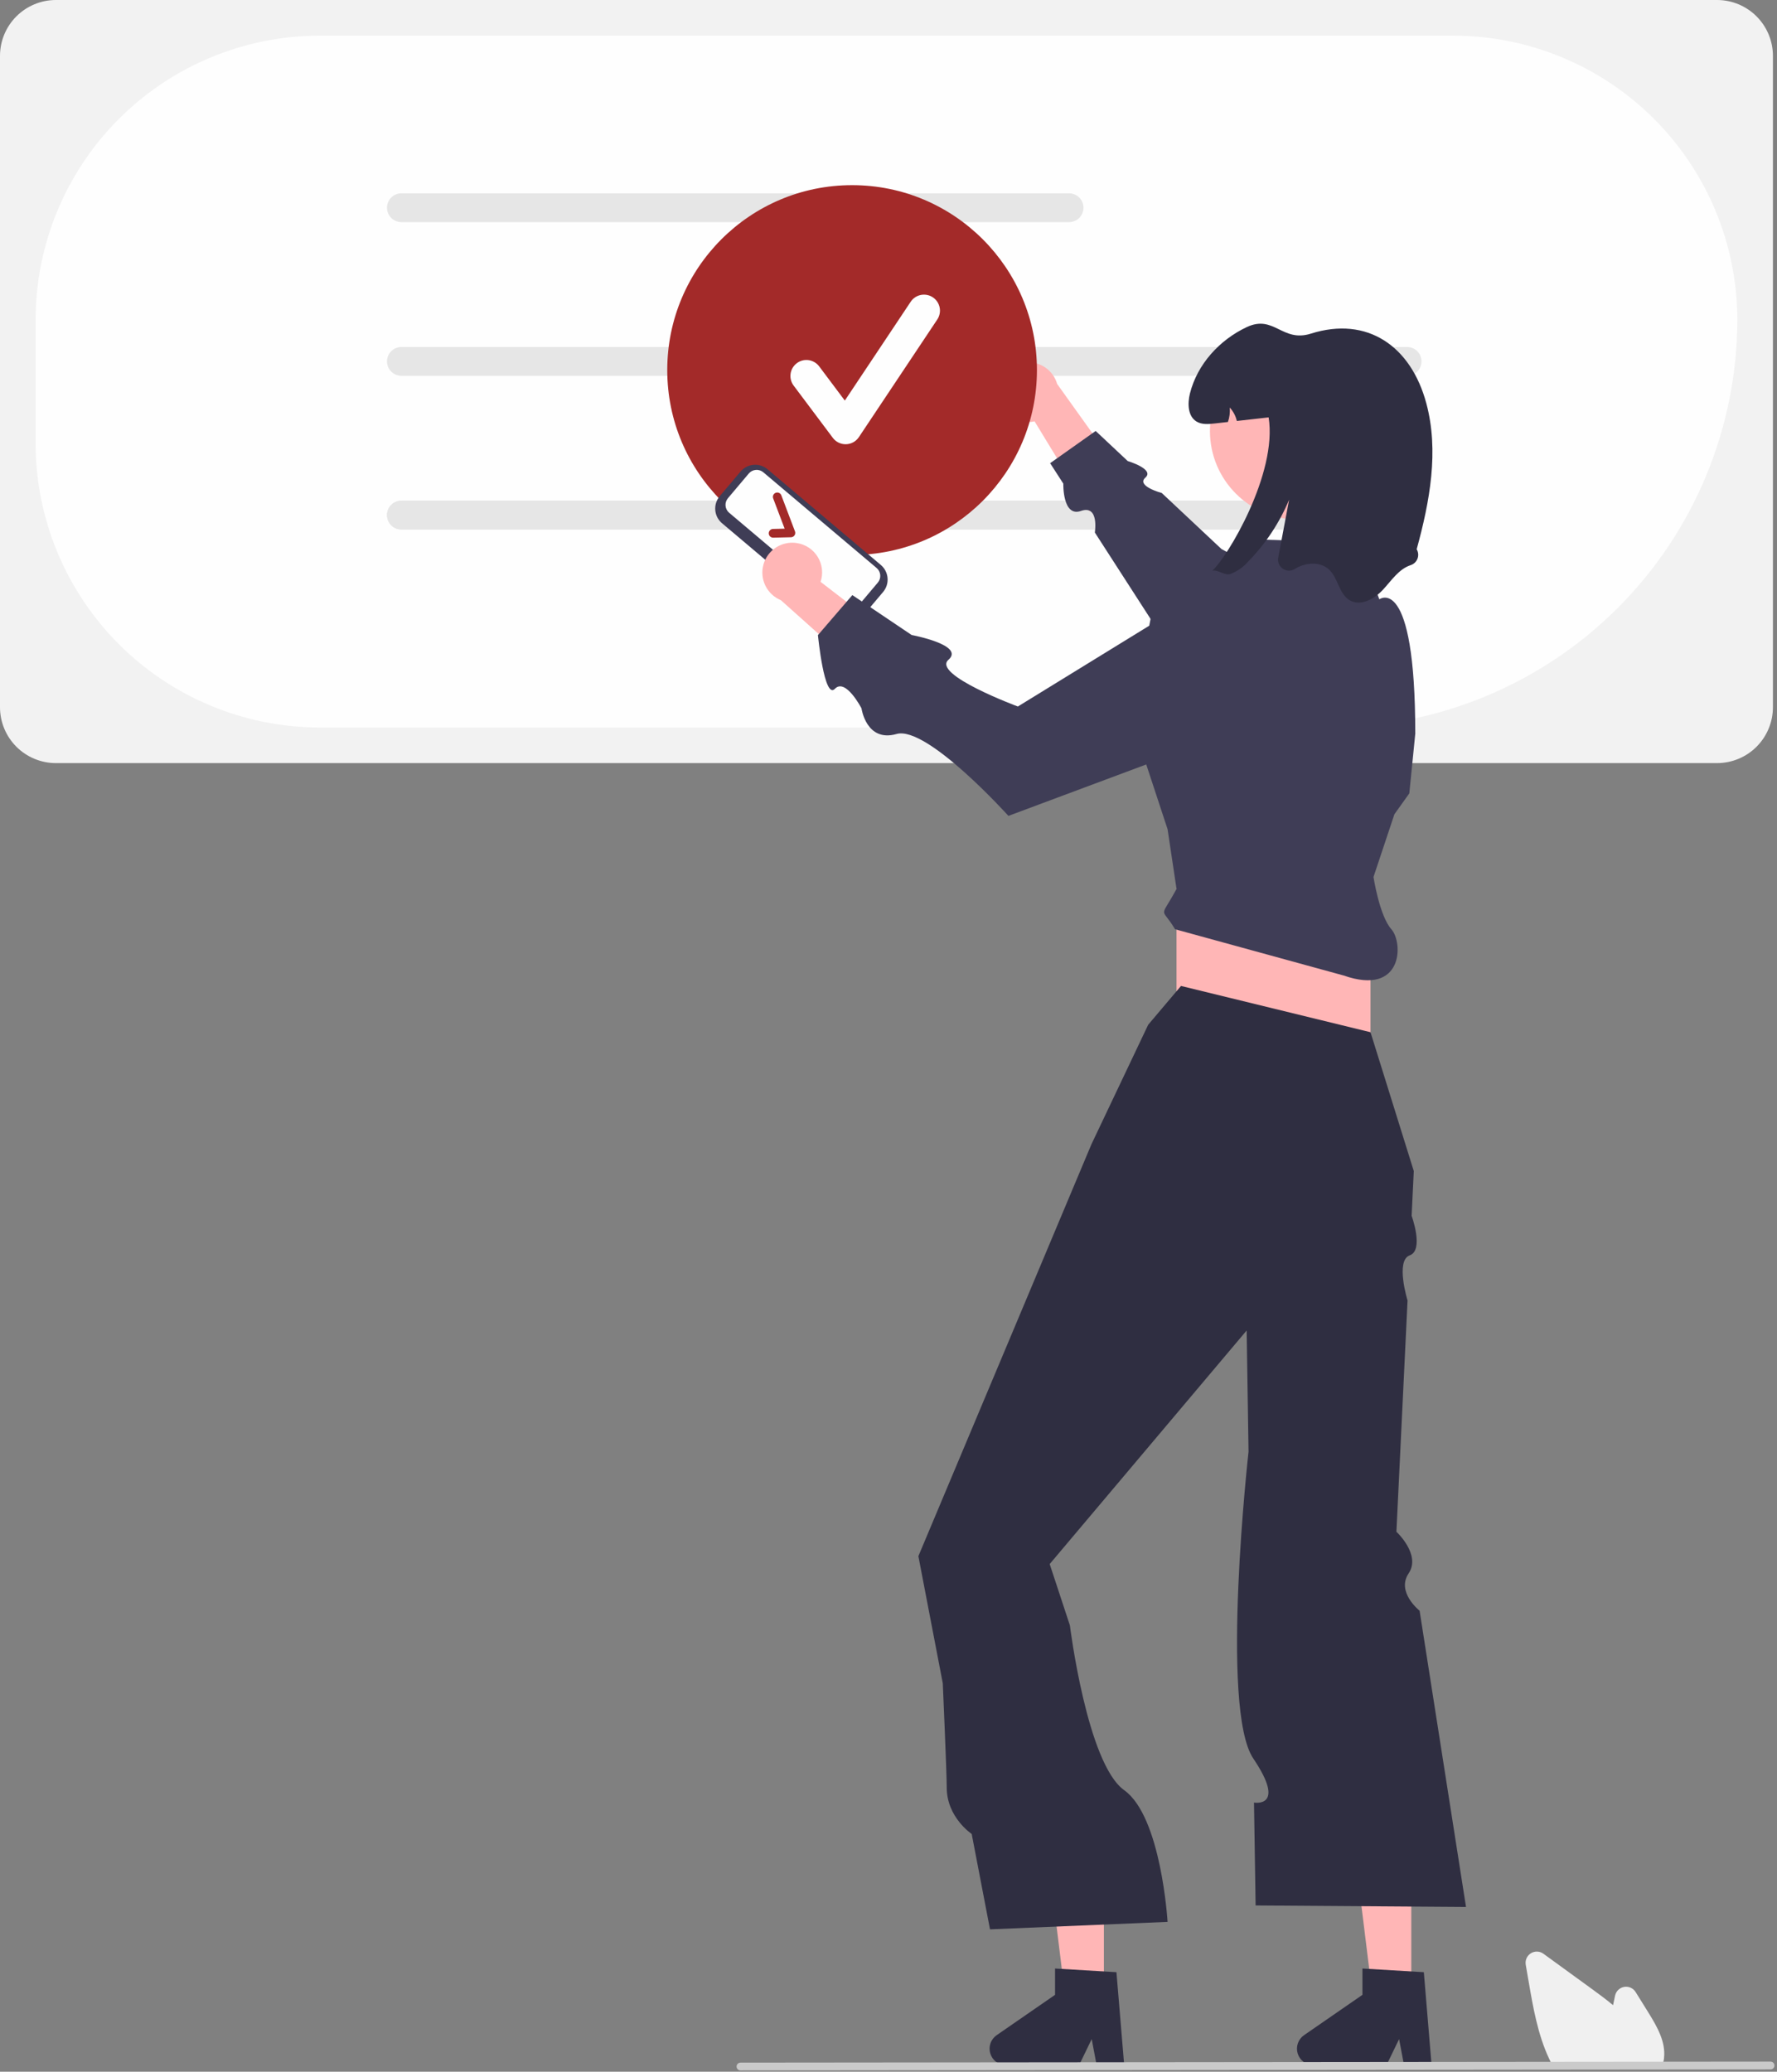 <svg width="544" height="634" viewBox="0 0 544 634" fill="none" xmlns="http://www.w3.org/2000/svg">
  <rect x="0" y="0" width="544" height="634" fill="#808080" stroke="none"/>
  <g clip-path="url(#clip0_196_10013)">
    <path d="M525.662 233.529H17.092C12.56 233.523 8.216 231.721 5.012 228.517C1.808 225.312 0.005 220.968 0 216.437V17.092C0.005 12.56 1.808 8.216 5.012 5.012C8.216 1.808 12.56 0.005 17.092 0H525.662C530.194 0.005 534.538 1.808 537.742 5.012C540.946 8.216 542.749 12.56 542.754 17.092V216.437C542.749 220.968 540.946 225.312 537.742 228.517C534.538 231.721 530.194 233.523 525.662 233.529Z" fill="#F2F2F2" />
    <path d="M407.052 222.627H97.82C74.776 222.601 52.684 213.436 36.39 197.142C20.095 180.847 10.93 158.755 10.904 135.711V97.826C10.93 74.783 20.095 52.69 36.39 36.396C52.684 20.102 74.776 10.936 97.82 10.91H444.937C467.981 10.936 490.073 20.102 506.368 36.396C522.662 52.69 531.827 74.783 531.853 97.826C531.816 130.914 518.655 162.636 495.259 186.033C471.862 209.429 440.14 222.59 407.052 222.627Z" fill="#FEFEFE" />
    <path d="M327.283 67.976H122.876C121.707 67.976 120.586 67.511 119.759 66.685C118.933 65.858 118.468 64.737 118.468 63.568C118.468 62.399 118.933 61.277 119.759 60.451C120.586 59.624 121.707 59.16 122.876 59.16H327.283C328.452 59.16 329.573 59.624 330.4 60.451C331.226 61.277 331.691 62.399 331.691 63.568C331.691 64.737 331.226 65.858 330.4 66.685C329.573 67.511 328.452 67.976 327.283 67.976Z" fill="#E6E6E6" />
    <path d="M430.757 115.006H122.876C121.707 115.006 120.586 114.542 119.759 113.715C118.933 112.889 118.468 111.768 118.468 110.598C118.468 109.429 118.933 108.308 119.759 107.482C120.586 106.655 121.707 106.19 122.876 106.19H430.757C431.926 106.19 433.047 106.655 433.874 107.482C434.7 108.308 435.165 109.429 435.165 110.598C435.165 111.768 434.7 112.889 433.874 113.715C433.047 114.542 431.926 115.006 430.757 115.006Z" fill="#E6E6E6" />
    <path d="M430.757 162.037H122.876C121.707 162.037 120.586 161.573 119.759 160.746C118.933 159.919 118.468 158.798 118.468 157.629C118.468 156.46 118.933 155.339 119.759 154.512C120.586 153.686 121.707 153.221 122.876 153.221H430.757C431.926 153.221 433.047 153.686 433.874 154.512C434.7 155.339 435.165 156.46 435.165 157.629C435.165 158.798 434.7 159.919 433.874 160.746C433.047 161.573 431.926 162.037 430.757 162.037Z" fill="#E6E6E6" />
    <path d="M430.757 162.037H122.876C121.707 162.037 120.586 161.573 119.759 160.746C118.933 159.919 118.468 158.798 118.468 157.629C118.468 156.46 118.933 155.339 119.759 154.512C120.586 153.686 121.707 153.221 122.876 153.221H430.757C431.926 153.221 433.047 153.686 433.874 154.512C434.7 155.339 435.165 156.46 435.165 157.629C435.165 158.798 434.7 159.919 433.874 160.746C433.047 161.573 431.926 162.037 430.757 162.037Z" fill="#E6E6E6" />
    <path d="M305.713 120.404C305.762 121.732 306.101 123.033 306.707 124.215C307.313 125.398 308.171 126.433 309.221 127.248C310.27 128.063 311.486 128.638 312.781 128.932C314.077 129.226 315.421 129.233 316.72 128.952L333.531 156.529L340.685 141.347L323.625 117.486C323.007 115.336 321.623 113.487 319.733 112.29C317.844 111.093 315.58 110.63 313.373 110.99C311.165 111.349 309.165 112.506 307.754 114.242C306.342 115.977 305.616 118.17 305.713 120.404H305.713Z" fill="#FFB6B6" />
    <path d="M431.865 199.44L373.932 168.017L355.659 150.873C355.659 150.873 347.715 148.746 350.639 146.163C353.563 143.58 345.231 141.089 345.231 141.089L335.421 131.886L321.482 141.748L325.516 148.002C325.516 148.002 325.239 158.354 330.91 156.362C336.581 154.371 335.164 162.957 335.164 162.957L369.014 215.428L431.865 199.44Z" fill="#3F3D56" />
    <path d="M260.855 169.835C292.107 169.835 317.441 144.5 317.441 113.249C317.441 81.997 292.107 56.663 260.855 56.663C229.603 56.663 204.269 81.997 204.269 113.249C204.269 144.5 229.603 169.835 260.855 169.835Z" fill="#A32A29" />
    <path d="M432.044 611.601H420.278L414.679 566.219H432.044V611.601Z" fill="#FFB6B6" />
    <path d="M438.254 631.986H429.816L428.31 624.02L424.453 631.986H402.074C401.002 631.986 399.957 631.644 399.093 631.008C398.229 630.372 397.591 629.477 397.271 628.453C396.952 627.429 396.969 626.33 397.318 625.315C397.668 624.301 398.333 623.426 399.216 622.816L417.087 610.474V602.42L435.884 603.542L438.254 631.986Z" fill="#2F2E41" />
    <path d="M337.942 611.601H326.176L320.577 566.219H337.942V611.601Z" fill="#FFB6B6" />
    <path d="M344.152 631.986H335.714L334.208 624.02L330.351 631.986H307.972C306.899 631.986 305.855 631.644 304.991 631.008C304.127 630.372 303.489 629.477 303.169 628.453C302.85 627.429 302.867 626.33 303.216 625.315C303.566 624.301 304.231 623.426 305.114 622.816L322.985 610.474V602.42L341.782 603.542L344.152 631.986Z" fill="#2F2E41" />
    <path d="M419.56 268.381H360.175V335.989H419.56V268.381Z" fill="#FFB6B6" />
    <path d="M361.545 301.728L351.496 313.605L334.137 350.15L290.398 454.219L281.147 476.228L288.618 515.135C288.618 515.135 289.827 542.546 289.827 547.033C289.827 556.169 297.468 561.232 297.468 561.232L303.074 590.43L357.434 588.146C357.434 588.146 355.537 555.961 344.152 547.843C332.767 539.724 327.533 497.414 327.533 497.414L321.346 478.642L381.645 407.164L382.034 432.149L382.222 444.243C382.222 444.243 373.392 522.899 383.685 538.164C393.979 553.428 383.895 551.633 383.895 551.633L384.386 583.121L448.795 583.578L434.586 492.922C434.586 492.922 427.37 487.225 431.231 481.498C435.091 475.771 427.489 468.758 427.489 468.758L430.899 397.985C430.899 397.985 427.124 385.761 431.564 384.172C436.005 382.583 432.147 372.07 432.147 372.07L432.807 358.372L419.56 315.889L361.545 301.728Z" fill="#2F2E41" />
    <path d="M420.473 268.381L426.869 249.195L431.437 242.8L433.264 224.528C433.264 175.193 422.259 183.408 422.259 183.408L415.905 166.057L386.67 165.143L367.941 182.959L352.409 188.44L346.327 220.042L357.434 253.764L360.175 272.036C354.946 281.688 355.389 277.122 359.718 284.37L411.337 298.531C429.609 304.926 429.609 288.481 425.945 284.37C422.282 280.258 420.473 268.381 420.473 268.381Z" fill="#3F3D56" />
    <path d="M397.511 159.01C412.479 159.01 424.613 146.876 424.613 131.908C424.613 116.939 412.479 104.805 397.511 104.805C382.542 104.805 370.408 116.939 370.408 131.908C370.408 146.876 382.542 159.01 397.511 159.01Z" fill="#FFB6B6" />
    <path d="M433.693 168.085C433.949 168.516 434.103 168.998 434.146 169.497C434.189 169.996 434.119 170.499 433.94 170.967C433.762 171.435 433.481 171.857 433.117 172.201C432.753 172.545 432.316 172.802 431.839 172.954C428.202 174.16 425.964 177.678 423.351 180.492C420.747 183.296 416.554 185.626 413.228 183.717C409.912 181.816 409.684 176.965 406.906 174.334C404.202 171.776 399.707 172.086 396.528 174.032L396.432 174.091C395.884 174.449 395.242 174.638 394.587 174.635C393.932 174.632 393.292 174.437 392.746 174.074C392.201 173.711 391.774 173.197 391.517 172.594C391.261 171.991 391.188 171.326 391.305 170.681C392.419 164.757 393.533 158.833 394.645 152.91C391.721 159.954 387.476 166.373 382.138 171.821C380.668 173.518 378.805 174.829 376.711 175.64C374.811 176.243 372.965 174.279 371.12 174.635C375.706 170.624 391.128 144.915 388.369 127.73C385.126 128.096 381.882 128.461 378.639 128.827C378.288 127.292 377.538 125.877 376.465 124.725C376.596 126.218 376.406 127.723 375.907 129.137C374.555 129.293 373.194 129.439 371.842 129.594C369.96 129.804 367.913 129.987 366.296 129C363.601 127.356 363.519 123.464 364.286 120.394C366.534 111.468 373.349 104.004 381.69 100.094C390.032 96.192 392.498 104.881 401.287 102.104C418.646 96.622 431.948 105.996 436.635 123.391C440.573 137.981 437.713 153.467 433.693 168.085Z" fill="#2F2E41" />
    <path d="M508.725 632.576H475.539L475.396 632.317C474.972 631.548 474.562 630.732 474.179 629.894C470.761 622.576 469.316 614.206 468.041 606.821L467.081 601.255C466.965 600.581 467.053 599.887 467.333 599.263C467.613 598.639 468.073 598.113 468.654 597.752C469.235 597.391 469.911 597.211 470.594 597.236C471.278 597.261 471.938 597.49 472.491 597.893C477.535 601.562 482.58 605.229 487.628 608.892C489.539 610.282 491.721 611.892 493.812 613.631C494.013 612.651 494.224 611.669 494.435 610.7C494.581 610.031 494.922 609.421 495.417 608.947C495.911 608.474 496.535 608.159 497.21 608.042C497.884 607.925 498.578 608.013 499.203 608.293C499.828 608.573 500.354 609.033 500.716 609.614L504.599 615.852C507.431 620.408 509.93 624.897 509.421 629.739C509.424 629.798 509.419 629.857 509.408 629.915C509.306 630.71 509.117 631.492 508.844 632.246L508.725 632.576Z" fill="#F0F0F0" />
    <path d="M542.035 633.294L226.677 633.601C226.363 633.6 226.061 633.474 225.839 633.25C225.617 633.027 225.493 632.725 225.493 632.411C225.493 632.096 225.617 631.794 225.839 631.571C226.061 631.348 226.363 631.221 226.677 631.22L542.035 630.913C542.35 630.914 542.651 631.04 542.873 631.263C543.095 631.487 543.22 631.789 543.22 632.103C543.22 632.418 543.095 632.72 542.873 632.943C542.651 633.166 542.35 633.292 542.035 633.294Z" fill="#CACACA" />
    <path d="M255.711 189.409L221.023 160.115C219.837 159.112 219.098 157.679 218.968 156.131C218.837 154.583 219.326 153.047 220.327 151.859L226.711 144.299C227.715 143.113 229.148 142.374 230.696 142.243C232.243 142.113 233.78 142.602 234.968 143.603L269.656 172.897C270.841 173.9 271.581 175.333 271.711 176.881C271.842 178.429 271.353 179.965 270.352 181.153L263.967 188.713C262.964 189.899 261.531 190.638 259.983 190.768C258.435 190.899 256.899 190.41 255.711 189.409Z" fill="#3F3D56" />
    <path d="M222.843 152.468C222.304 153.108 222.04 153.936 222.111 154.77C222.181 155.605 222.579 156.377 223.218 156.918L257.906 186.211C258.546 186.751 259.374 187.014 260.209 186.944C261.043 186.874 261.815 186.475 262.356 185.836L268.74 178.276C269.279 177.636 269.543 176.808 269.472 175.974C269.402 175.14 269.004 174.368 268.365 173.827L233.677 144.533C233.037 143.994 232.209 143.73 231.375 143.801C230.541 143.871 229.768 144.269 229.228 144.908L222.843 152.468Z" fill="#FEFEFE" />
    <path d="M243.207 163.856C243.087 164.025 242.929 164.163 242.746 164.26C242.563 164.356 242.36 164.409 242.153 164.414L236.703 164.539C236.528 164.543 236.353 164.513 236.19 164.449C236.027 164.386 235.878 164.291 235.751 164.17C235.624 164.049 235.523 163.904 235.452 163.744C235.381 163.584 235.343 163.411 235.339 163.236C235.335 163.061 235.365 162.887 235.429 162.724C235.492 162.56 235.587 162.411 235.708 162.285C235.829 162.158 235.973 162.056 236.134 161.986C236.294 161.915 236.466 161.876 236.641 161.872L240.207 161.79L236.696 152.525C236.571 152.194 236.583 151.828 236.729 151.506C236.874 151.184 237.141 150.933 237.471 150.808C237.801 150.683 238.168 150.694 238.49 150.839C238.812 150.983 239.064 151.25 239.19 151.58L243.369 162.608C243.445 162.807 243.472 163.022 243.447 163.234C243.423 163.446 243.348 163.649 243.229 163.826L243.207 163.856Z" fill="#A32A29" />
    <path d="M243.906 166.185C245.221 166.378 246.477 166.857 247.587 167.588C248.696 168.319 249.632 169.285 250.328 170.416C251.024 171.548 251.463 172.819 251.615 174.139C251.767 175.459 251.627 176.796 251.206 178.056L276.792 197.766L260.922 203.227L239.058 183.673C236.988 182.826 235.3 181.248 234.316 179.24C233.331 177.231 233.117 174.931 233.714 172.776C234.312 170.62 235.68 168.758 237.558 167.544C239.437 166.329 241.695 165.846 243.906 166.185L243.906 166.185Z" fill="#FFB6B6" />
    <path d="M377.115 175.93L311.606 216.208C311.606 216.208 285.193 206.435 290.355 201.911C295.517 197.387 279.084 194.328 279.084 194.328L260.931 182.115L250.397 194.357C250.397 194.357 252.316 214.242 255.582 210.799C258.848 207.356 263.73 216.762 263.73 216.762C263.73 216.762 265.172 227.264 274.469 224.621C283.765 221.979 308.711 249.682 308.711 249.682L389.333 219.613L377.115 175.93Z" fill="#3F3D56" />
    <path d="M258.865 135.947C258.106 135.947 257.357 135.771 256.677 135.431C255.998 135.091 255.407 134.598 254.952 133.99L242.954 117.993C242.568 117.479 242.288 116.894 242.129 116.272C241.969 115.649 241.934 115.002 242.025 114.366C242.116 113.73 242.331 113.118 242.658 112.565C242.986 112.012 243.418 111.53 243.932 111.144C244.97 110.366 246.275 110.032 247.559 110.215C248.195 110.306 248.807 110.521 249.36 110.849C249.913 111.176 250.396 111.609 250.781 112.123L258.63 122.588L278.791 92.348C279.51 91.268 280.63 90.519 281.902 90.264C283.174 90.01 284.495 90.271 285.575 90.991C286.654 91.711 287.404 92.83 287.658 94.102C287.913 95.374 287.651 96.696 286.932 97.775L262.936 133.769C262.502 134.42 261.918 134.957 261.233 135.336C260.549 135.715 259.783 135.924 259.001 135.946C258.956 135.947 258.91 135.947 258.865 135.947Z" fill="#FEFEFE" />
  </g>
  <defs>
    <clipPath id="clip0_196_10013">
      <rect width="543.219" height="633.601" fill="white" />
    </clipPath>
  </defs>
</svg>